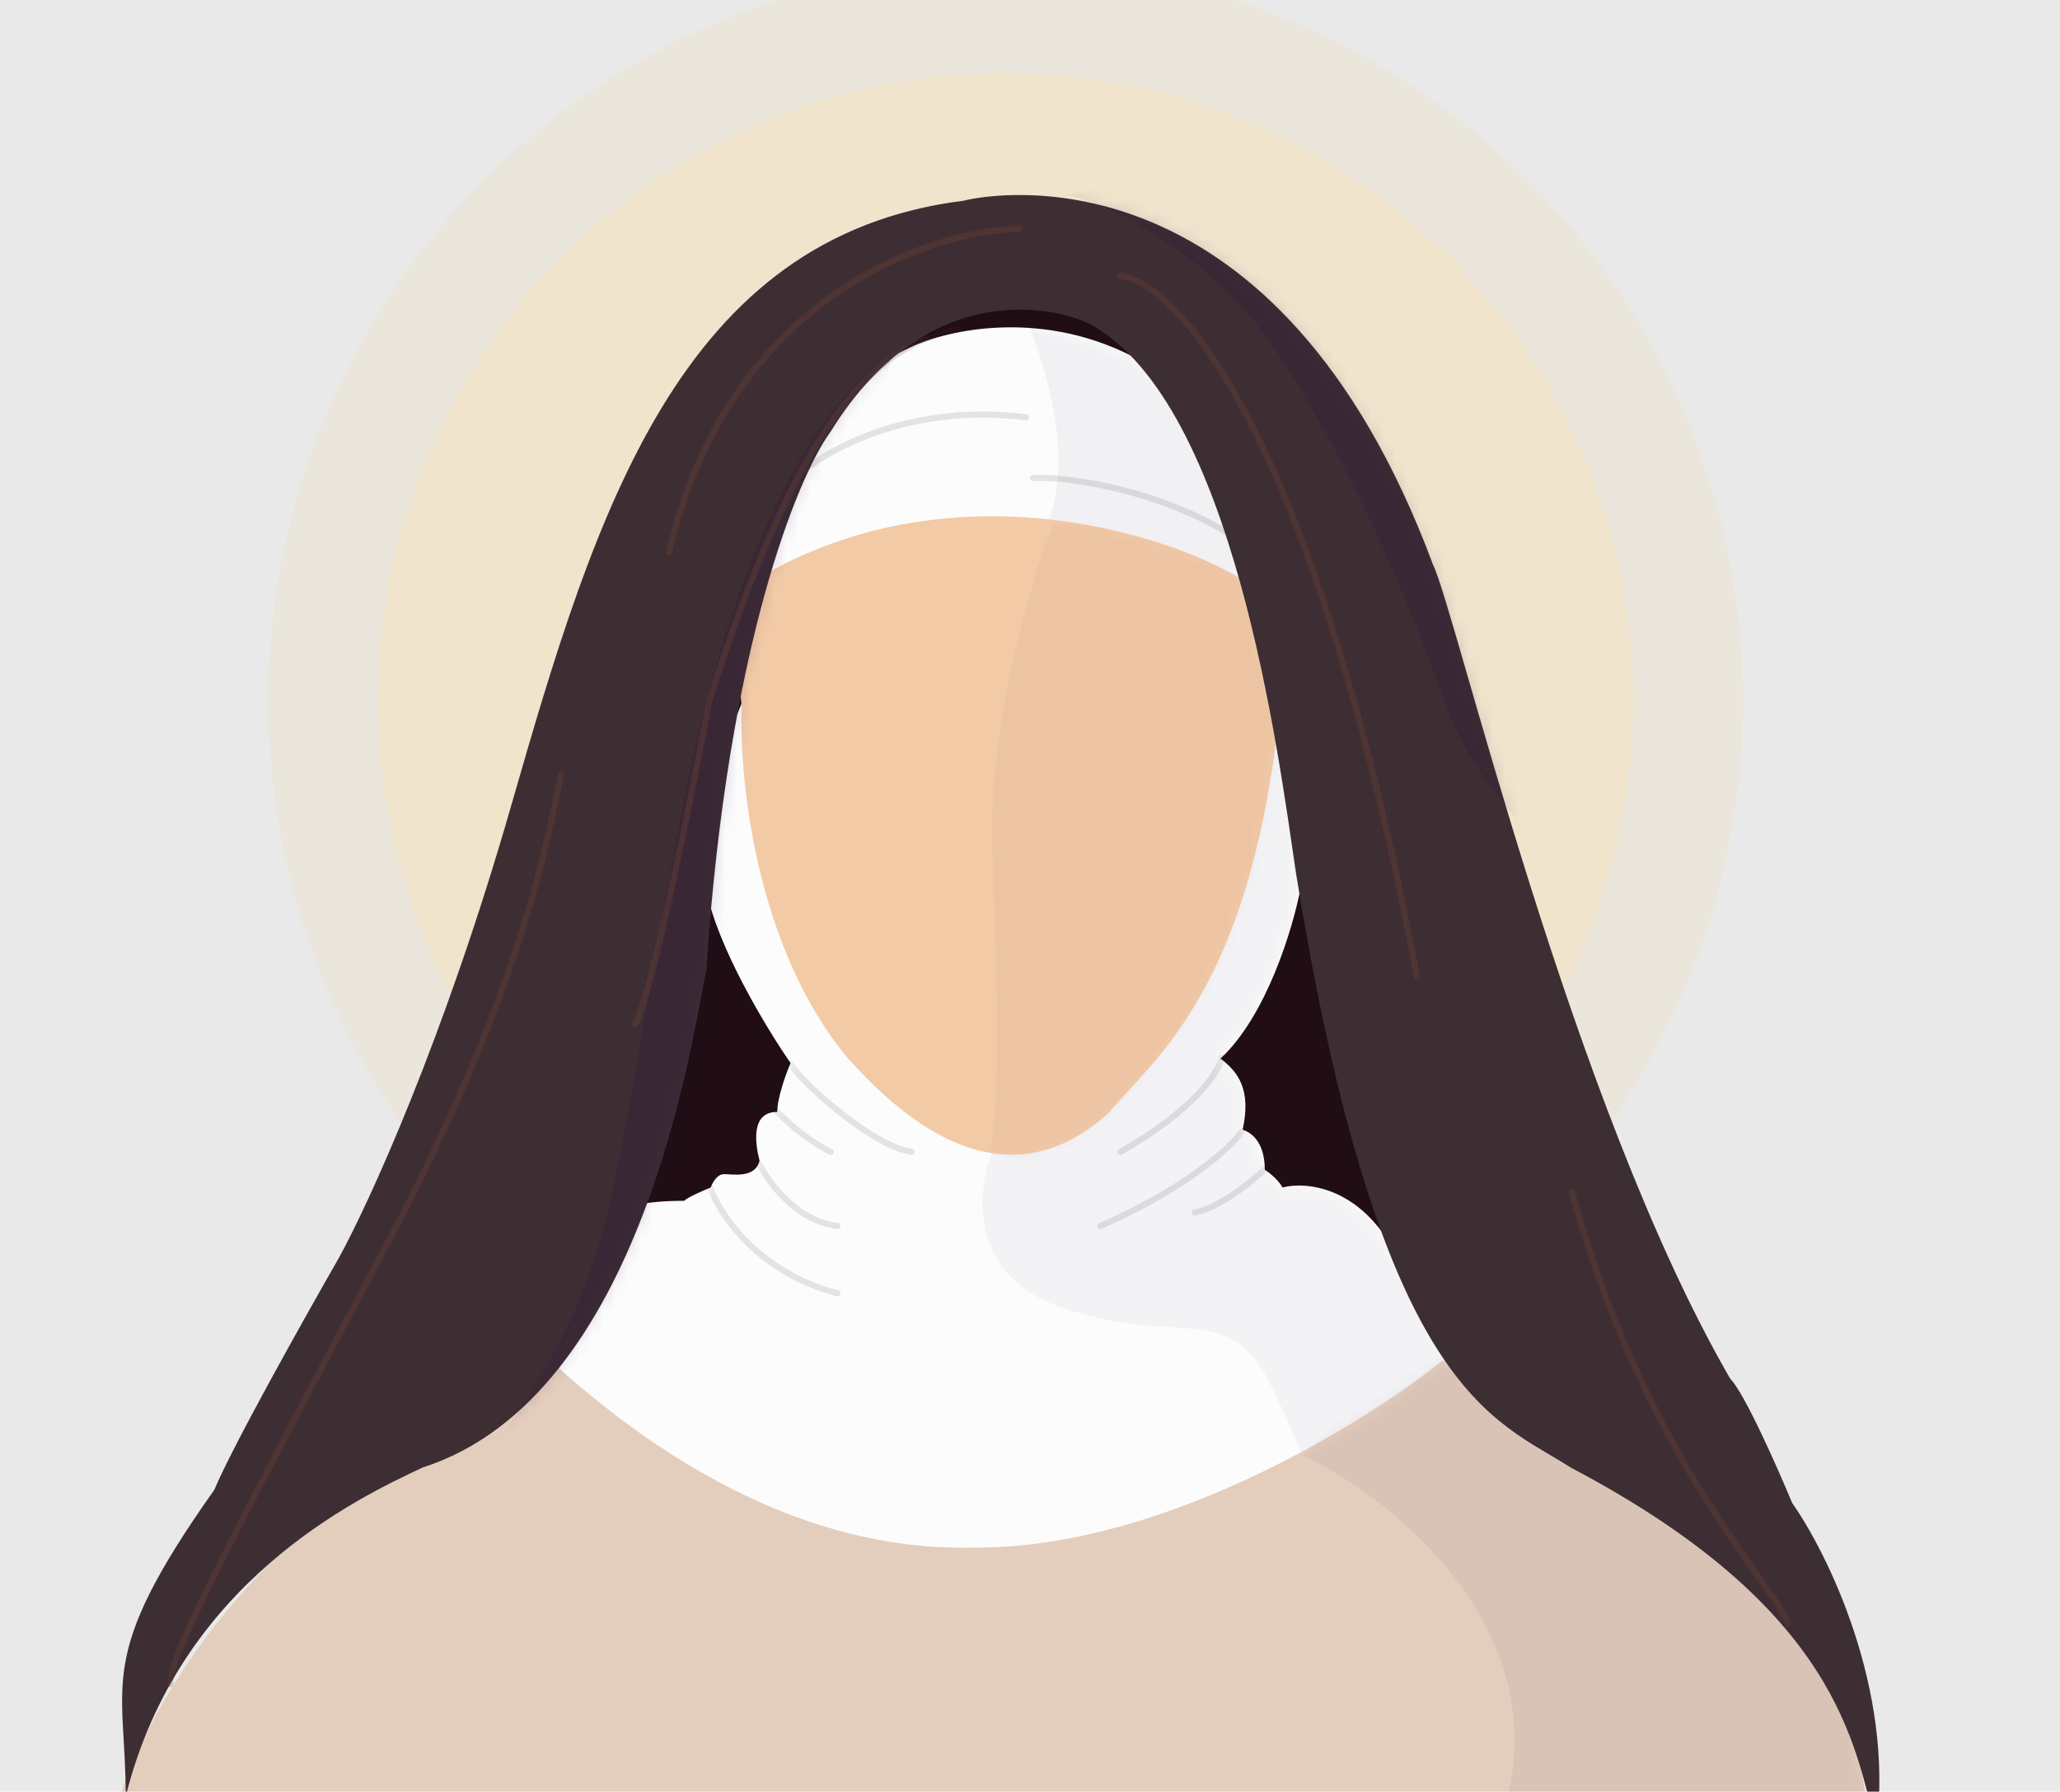 <svg width="169" height="147" viewBox="0 0 169 147" fill="none" xmlns="http://www.w3.org/2000/svg">
<g clip-path="url(#clip0_9440_13092)">
<rect width="169" height="147" fill="#E9E9E9"/>
<g filter="url(#filter0_f_9440_13092)">
<circle cx="82.5" cy="57.5" r="60.5" fill="#FFCE6D" fill-opacity="0.1"/>
</g>
<circle cx="82.5" cy="57.5" r="51.5" fill="#FFE1AA" fill-opacity="0.3"/>
<path d="M94.136 23.74L69.809 26.505L41.611 79.582L46.034 108.332L80.314 113.861L119.016 105.015V71.842L94.136 23.74Z" fill="#200E14"/>
<path d="M93.578 29.599C85.724 25.223 77.7 27.047 74.67 28.505L64.125 33.611C63.398 35.191 62.162 40.175 63.035 47.469C79.033 38.716 95.88 44.065 102.304 47.834L104.486 37.622C104.122 36.772 101.432 33.976 93.578 29.599Z" fill="#FCFCFC"/>
<mask id="mask0_9440_13092" style="mask-type:alpha" maskUnits="userSpaceOnUse" x="62" y="26" width="43" height="22">
<path d="M93.578 29.599C85.724 25.223 77.7 27.047 74.67 28.505L64.125 33.611C63.398 35.191 62.162 40.175 63.035 47.469C79.033 38.716 95.88 44.065 102.304 47.834L104.486 37.622C104.122 36.772 101.432 33.976 93.578 29.599Z" fill="#FCFCFC"/>
</mask>
<g mask="url(#mask0_9440_13092)">
<path d="M85.842 43.092C88.607 37.01 84.737 27.058 84.184 26.505C87.722 26.505 91.74 28.532 93.03 29.269L100.217 27.611L106.852 40.88C108.142 44.75 108.842 51.495 101.323 47.515C91.924 42.539 91.371 45.856 85.842 43.092Z" fill="#220548" fill-opacity="0.05" style="mix-blend-mode:luminosity"/>
<path d="M84.736 39.221C88.607 39.037 97.674 40.905 102.982 45.328" stroke="black" stroke-opacity="0.1" stroke-width="0.5" stroke-linecap="round"/>
<path d="M64.279 40.328C66.122 37.564 74.01 32.919 84.183 34.245" stroke="black" stroke-opacity="0.1" stroke-width="0.5" stroke-linecap="round"/>
</g>
<path d="M106.307 60.962L60.856 57.68C59.523 60.84 57.075 68.329 57.947 72.996C58.82 77.664 62.917 84.423 64.856 87.219C64.492 88.07 63.765 90.064 63.765 91.231C61.583 91.231 61.947 93.784 62.311 95.242C61.947 96.701 60.129 96.336 59.402 96.336C58.82 96.336 58.432 97.066 58.311 97.43C57.705 97.673 56.42 98.233 56.129 98.524C52.929 98.524 51.402 99.011 51.039 99.254L42.676 113.476L51.039 122.958L85.218 131.711L123.397 114.57C121.579 112.747 117.216 107.787 114.307 102.536C111.398 97.284 107.034 96.944 105.216 97.43C105.095 97.187 104.635 96.555 103.762 95.972C103.762 94.148 103.035 93.054 101.944 92.689C102.671 89.407 101.58 87.948 100.126 86.854C103.907 83.353 106.065 76.157 106.671 72.996L106.307 60.962Z" fill="#FCFCFC"/>
<mask id="mask1_9440_13092" style="mask-type:alpha" maskUnits="userSpaceOnUse" x="42" y="57" width="82" height="75">
<path d="M106.307 60.962L60.856 57.68C59.523 60.84 57.075 68.329 57.947 72.996C58.82 77.664 62.917 84.423 64.856 87.219C64.492 88.07 63.765 90.064 63.765 91.231C61.583 91.231 61.947 93.784 62.311 95.242C61.947 96.701 60.129 96.336 59.402 96.336C58.82 96.336 58.432 97.066 58.311 97.43C57.705 97.673 56.42 98.233 56.129 98.524C52.929 98.524 51.402 99.011 51.039 99.254L42.676 113.476L51.039 122.958L85.218 131.711L123.397 114.57C121.579 112.747 117.216 107.787 114.307 102.536C111.398 97.284 107.034 96.944 105.216 97.43C105.095 97.187 104.635 96.555 103.762 95.972C103.762 94.148 103.035 93.054 101.944 92.689C102.671 89.407 101.58 87.948 100.126 86.854C103.907 83.353 106.065 76.157 106.671 72.996L106.307 60.962Z" fill="#FCFCFC"/>
</mask>
<g mask="url(#mask1_9440_13092)">
<path d="M104.09 95.616C102.984 96.722 100.219 99.044 98.008 99.486" stroke="black" stroke-opacity="0.1" stroke-width="0.5" stroke-linecap="round"/>
<path d="M101.878 92.852C100.957 94.142 97.345 97.496 90.268 100.592" stroke="black" stroke-opacity="0.1" stroke-width="0.5" stroke-linecap="round"/>
<path d="M62.068 95.064C62.806 96.722 65.165 100.15 68.703 100.592" stroke="black" stroke-opacity="0.1" stroke-width="0.5" stroke-linecap="round"/>
<path d="M86.949 107.227C79.429 104.573 80.13 97.643 81.42 94.51C79.945 91.193 76.996 84.448 76.996 84.005C76.996 83.563 91.74 62.074 99.112 51.385L112.381 54.702L109.617 84.005L126.756 100.592V115.52L109.617 125.472C109.248 125.472 106.742 118.616 104.088 113.308C100.77 106.674 96.348 110.544 86.949 107.227Z" fill="#220548" fill-opacity="0.04" style="mix-blend-mode:luminosity"/>
<path d="M64.834 87.323C66.124 89.166 71.69 94.068 74.786 94.51" stroke="black" stroke-opacity="0.1" stroke-width="0.5" stroke-linecap="round"/>
<path d="M60.963 87.876C62.253 89.719 64.833 92.852 68.15 94.51" stroke="black" stroke-opacity="0.1" stroke-width="0.5" stroke-linecap="round"/>
<path d="M58.199 97.275C58.936 99.487 62.069 104.352 68.704 106.121" stroke="black" stroke-opacity="0.1" stroke-width="0.5" stroke-linecap="round"/>
<path d="M100.219 86.77C100.035 87.876 98.118 90.972 91.926 94.51" stroke="black" stroke-opacity="0.1" stroke-width="0.5" stroke-linecap="round"/>
</g>
<path d="M9.949 147.028C16.93 127.772 36.613 115.665 45.582 112.018C63.399 128.064 77.216 126.97 80.853 126.97C95.979 126.678 112.123 116.637 118.304 111.653L126.667 112.383L150.665 133.17L153.938 152.498C155.029 155.051 158.81 164.022 165.21 179.485C176.263 223.247 156.241 249.018 144.848 256.433H31.402C23.039 249.018 5.658 232.947 3.04 227.988C-5.323 173.65 5.949 161.98 8.494 158.698C7.767 155.051 9.949 148.486 9.949 147.028Z" fill="#E3CDBD"/>
<mask id="mask2_9440_13092" style="mask-type:alpha" maskUnits="userSpaceOnUse" x="0" y="111" width="169" height="146">
<path d="M9.949 147.028C16.93 127.772 36.613 115.665 45.582 112.018C63.399 128.064 77.216 126.97 80.853 126.97C95.979 126.678 112.123 116.637 118.304 111.653L126.667 112.383L150.665 133.17L153.938 152.498C155.029 155.051 158.81 164.022 165.21 179.485C176.263 223.247 156.241 249.018 144.848 256.433H31.402C23.039 249.018 5.658 232.947 3.04 227.988C-5.323 173.65 5.949 161.98 8.494 158.698C7.767 155.051 9.949 148.486 9.949 147.028Z" fill="#E3CDBD"/>
</mask>
<g mask="url(#mask2_9440_13092)">
<path d="M123.99 145.929C126.202 132.217 113.485 122.523 106.851 119.39L116.25 110.544L157.717 124.919L167.669 160.857L165.457 186.29C144.631 186.658 102.649 187.396 101.322 187.396C99.995 187.396 83.445 176.338 75.336 170.809C90.633 168.229 121.779 159.641 123.99 145.929Z" fill="#220548" fill-opacity="0.05" style="mix-blend-mode:luminosity"/>
</g>
<path d="M69.58 86.855C62.017 77.811 60.611 63.88 60.854 58.045C60.611 55.37 59.739 49.265 62.067 47.515C77.775 38.179 95.451 43.625 101.875 47.515C102.602 49.581 104.268 55.127 104.85 59.503C102.305 81.385 94.669 86.855 91.033 91.231C81.943 99.619 73.216 90.866 69.58 86.855Z" fill="#F2CAA6"/>
<mask id="mask3_9440_13092" style="mask-type:alpha" maskUnits="userSpaceOnUse" x="60" y="42" width="45" height="53">
<path d="M69.58 86.855C62.017 77.811 60.611 63.88 60.854 58.045C60.611 55.37 59.739 49.265 62.067 47.515C77.775 38.179 95.451 43.625 101.875 47.515C102.602 49.581 104.268 55.127 104.85 59.503C102.305 81.385 94.669 86.855 91.033 91.231C81.943 99.619 73.216 90.866 69.58 86.855Z" fill="#E4C0A0"/>
</mask>
<g mask="url(#mask3_9440_13092)">
<path d="M81.419 70.183C80.977 59.568 84.552 47.699 86.395 43.092L88.607 41.433L103.535 43.092L118.463 55.255L105.746 81.241L91.371 96.722C87.501 95.985 79.982 94.51 80.867 94.51C81.972 94.51 81.972 83.453 81.419 70.183Z" fill="#220548" fill-opacity="0.03" style="mix-blend-mode:luminosity"/>
</g>
<path d="M57.947 79.561C59.692 53.012 65.462 39.081 68.128 35.434C76.491 21.941 87.763 25.587 89.581 26.681C101.217 33.246 104.853 61.691 106.307 71.538C113.216 114.57 122.669 116.394 128.851 120.405C151.031 132.075 152.122 143.38 153.94 149.945C155.394 138.567 149.94 127.456 147.031 123.323C145.819 120.405 143.104 114.279 141.941 113.112C128.851 90.501 119.397 50.021 117.579 46.374C104.853 12.094 81.945 15.741 79.036 16.47C55.766 19.388 48.857 41.998 41.948 66.067C36.422 85.323 30.192 98.889 27.768 103.265C24.98 108.128 19.041 118.728 17.587 122.229C7.769 136.087 10.314 137.91 10.314 147.392C14.678 129.887 29.222 122.958 34.676 120.405C52.856 114.57 56.856 84.666 57.947 79.561Z" fill="#3D2E33"/>
<mask id="mask4_9440_13092" style="mask-type:alpha" maskUnits="userSpaceOnUse" x="10" y="16" width="145" height="134">
<path d="M57.947 79.561C59.692 53.012 65.462 39.081 68.128 35.434C76.491 21.941 87.763 25.587 89.581 26.681C101.217 33.246 104.853 61.691 106.307 71.538C113.216 114.57 122.669 116.394 128.851 120.405C151.031 132.075 152.122 143.38 153.94 149.945C155.394 138.567 149.94 127.456 147.031 123.323C145.819 120.405 143.104 114.279 141.941 113.112C128.851 90.501 119.397 50.021 117.579 46.374C104.853 12.094 81.945 15.741 79.036 16.47C55.766 19.388 48.857 41.998 41.948 66.067C36.422 85.323 30.192 98.889 27.768 103.265C24.98 108.128 19.041 118.728 17.587 122.229C7.769 136.087 10.314 137.91 10.314 147.392C14.678 129.887 29.222 122.958 34.676 120.405C52.856 114.57 56.856 84.666 57.947 79.561Z" fill="#352727"/>
</mask>
<g mask="url(#mask4_9440_13092)">
<path d="M83.631 18.765C76.075 18.949 59.746 24.515 54.881 45.303" stroke="#603C35" stroke-opacity="0.5" stroke-width="0.5" stroke-linecap="round" style="mix-blend-mode:luminosity"/>
<path d="M55.986 66.313C60.852 40.659 69.44 30.928 73.126 29.27L71.468 38.116L66.492 57.467L58.198 100.039C49.536 110.36 34.092 128.237 41.611 117.179C51.01 103.357 49.905 98.381 55.986 66.313Z" fill="#220548" fill-opacity="0.15" style="mix-blend-mode:luminosity"/>
<path d="M104.642 28.716C99.334 20.755 90.635 16.553 87.502 16L91.925 14.894L117.358 23.74L128.416 71.289C126.02 69.261 120.675 63.659 118.464 57.467C115.699 49.726 111.276 38.668 104.642 28.716Z" fill="#220548" fill-opacity="0.15" style="mix-blend-mode:luminosity"/>
<path d="M78.656 27.058C73.496 28.163 66.603 30.928 58.199 57.467C56.725 65.391 53.444 81.794 52.117 84.005" stroke="#603C35" stroke-opacity="0.5" stroke-width="0.5" stroke-linecap="round" style="mix-blend-mode:luminosity"/>
<path d="M13.969 138.188C13.969 135.977 17.286 129.342 31.661 102.251C43.161 80.577 44.931 68.524 46.036 63.548" stroke="#603C35" stroke-opacity="0.5" stroke-width="0.5" stroke-linecap="round" style="mix-blend-mode:luminosity"/>
<path d="M91.926 22.635C96.533 23.188 107.849 35.462 116.253 80.135" stroke="#603C35" stroke-opacity="0.5" stroke-width="0.5" stroke-linecap="round" style="mix-blend-mode:luminosity"/>
<path d="M146.661 133.213C145.555 129.895 135.051 119.943 128.969 97.828" stroke="#603C35" stroke-opacity="0.5" stroke-width="0.5" stroke-linecap="round" style="mix-blend-mode:luminosity"/>
</g>
</g>
<defs>
<filter id="filter0_f_9440_13092" x="5.3" y="-19.7" width="154.4" height="154.4" filterUnits="userSpaceOnUse" color-interpolation-filters="sRGB">
<feFlood flood-opacity="0" result="BackgroundImageFix"/>
<feBlend mode="normal" in="SourceGraphic" in2="BackgroundImageFix" result="shape"/>
<feGaussianBlur stdDeviation="8.35" result="effect1_foregroundBlur_9440_13092"/>
</filter>
<clipPath id="clip0_9440_13092">
<rect width="169" height="147" fill="white"/>
</clipPath>
</defs>
</svg>
